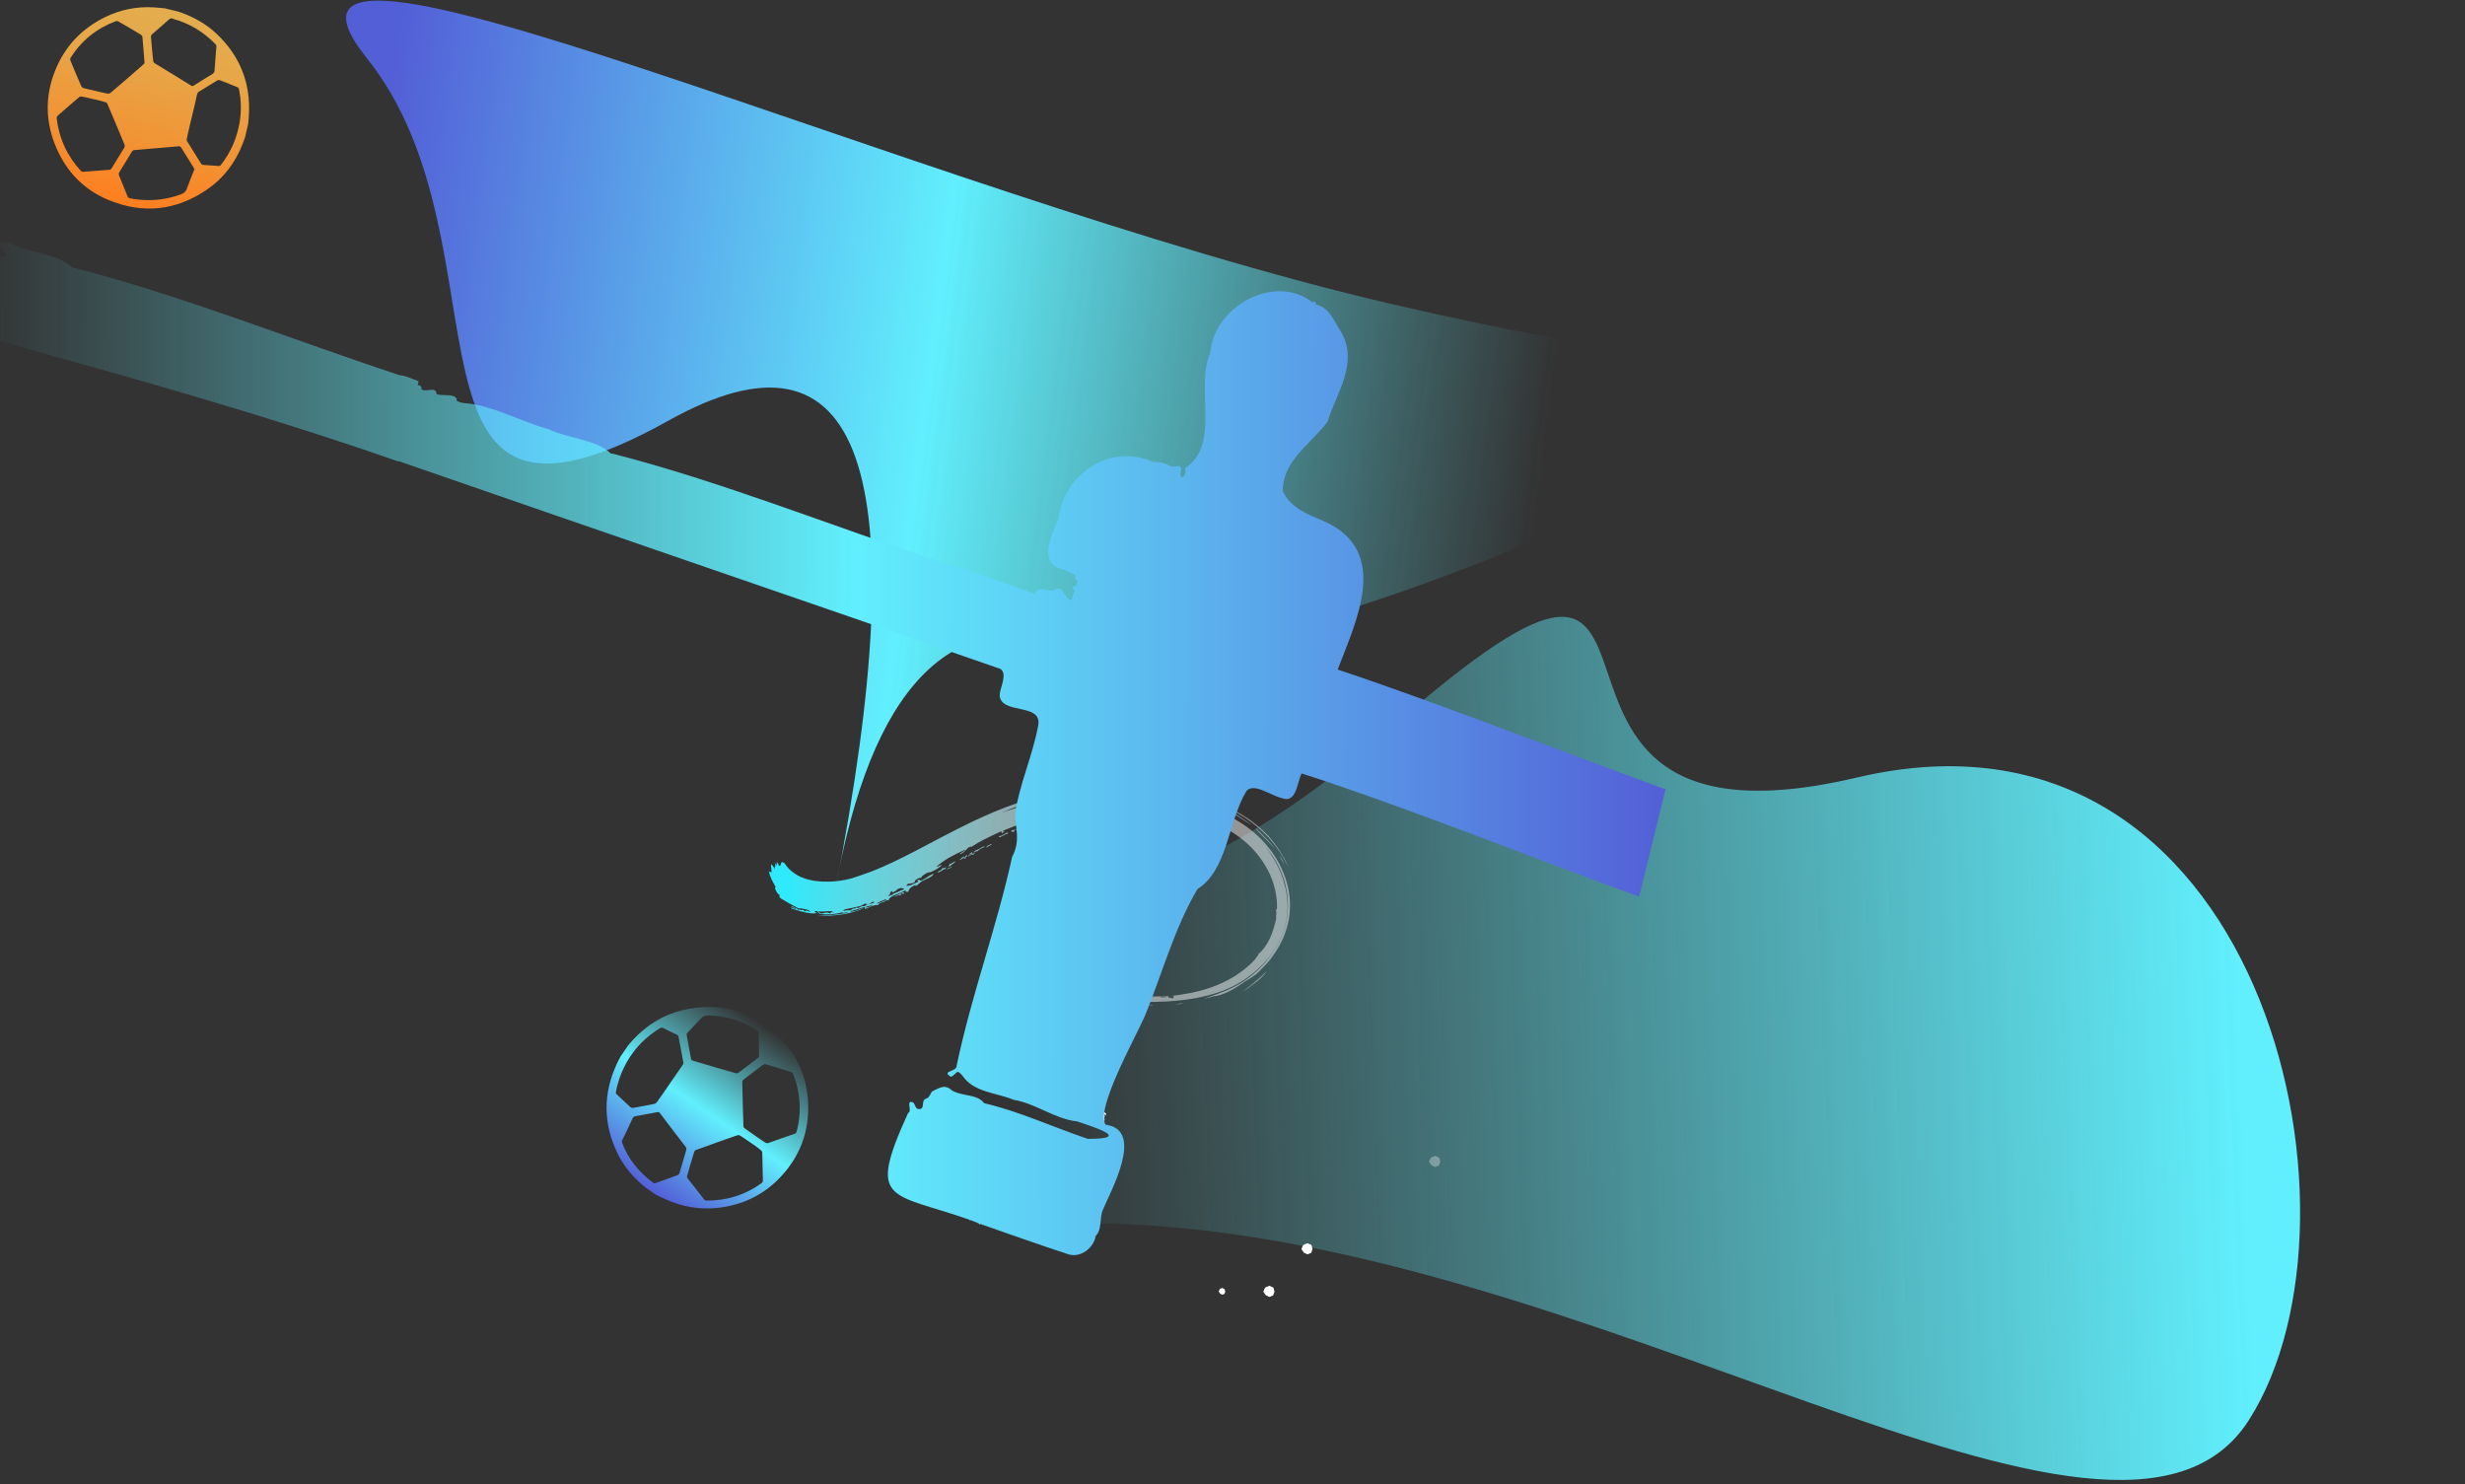 <?xml version="1.0" encoding="utf-8"?>
<!-- Generator: Adobe Illustrator 25.0.0, SVG Export Plug-In . SVG Version: 6.00 Build 0)  -->
<svg version="1.1" id="Слой_1" xmlns="http://www.w3.org/2000/svg" xmlns:xlink="http://www.w3.org/1999/xlink" x="0px" y="0px"
	 viewBox="0 0 1100.5 662.7" style="enable-background:new 0 0 1100.5 662.7;" xml:space="preserve">
<rect x="0" y="0" width="1100.5" height="662.7" fill="#333333" stroke="none"/>
<style type="text/css">
	.st0{fill-rule:evenodd;clip-rule:evenodd;fill:url(#SVGID_1_);}
	.st1{fill-rule:evenodd;clip-rule:evenodd;fill:url(#SVGID_2_);}
	.st2{fill-rule:evenodd;clip-rule:evenodd;fill:url(#SVGID_3_);}
	.st3{fill-rule:evenodd;clip-rule:evenodd;fill:#FFFFFF;}
	.st4{fill-rule:evenodd;clip-rule:evenodd;fill:#FFFFFF;fill-opacity:0.32;}
	.st5{fill-rule:evenodd;clip-rule:evenodd;fill:#FFFFFF;fill-opacity:0.64;}
	.st6{fill-rule:evenodd;clip-rule:evenodd;fill:#61EFFD;}
	.st7{fill-rule:evenodd;clip-rule:evenodd;fill:#2FEAFC;fill-opacity:0.64;}
	.st8{fill-rule:evenodd;clip-rule:evenodd;fill:#FFFFFF;fill-opacity:0.48;}
	.st9{fill:url(#SVGID_4_);}
	.st10{fill:url(#SVGID_5_);}
	.st11{fill:url(#SVGID_6_);}
</style>
<g>
	
		<linearGradient id="SVGID_1_" gradientUnits="userSpaceOnUse" x1="-53.188" y1="670.985" x2="-53.91" y2="670.995" gradientTransform="matrix(731.922 76.928 39.146 -372.449 13347.512 254244.781)">
		<stop  offset="0" style="stop-color:#61EFFD;stop-opacity:0"/>
		<stop  offset="0.519" style="stop-color:#61EFFD"/>
		<stop  offset="1" style="stop-color:#535FD7"/>
	</linearGradient>
	<path class="st0" d="M163.8,26C96.6-58,408.9,86.5,621.2,135.7c141.6,32.8,227.7,37.5,258.3,14.2
		C668.3,258.6,535,304.4,479.7,287.1c-55.3-17.3-90.9,19.7-106.9,110.8c36.9-188.3,12.1-258.4-74.4-210.1
		C168.6,260.2,231,110,163.8,26L163.8,26z"/>
	
		<linearGradient id="SVGID_2_" gradientUnits="userSpaceOnUse" x1="-53.31" y1="670.417" x2="-54.029" y2="670.442" gradientTransform="matrix(-744.775 78.921 43.224 407.902 -68221.414 -268757.5)">
		<stop  offset="0" style="stop-color:#61EFFD;stop-opacity:0"/>
		<stop  offset="1" style="stop-color:#61EFFD"/>
	</linearGradient>
	<path class="st1" d="M1004,634c-59,92.3-293.8-84-511.7-87.8c-145.3-2.5-214.8,22.5-208.6,75.2L336,356.9
		c82.6,72.9,177.4,62.4,284.3-31.4c160.4-140.7,29,64,208.8,21.6C1009,304.7,1063,541.7,1004,634z"/>
	
		<linearGradient id="SVGID_3_" gradientUnits="userSpaceOnUse" x1="349.577" y1="376.816" x2="475.342" y2="341.553" gradientTransform="matrix(0.943 0.333 -0.333 0.943 147.664 -81.861)">
		<stop  offset="0" style="stop-color:#2FEAFC"/>
		<stop  offset="1" style="stop-color:#FFFFFF;stop-opacity:0.48"/>
	</linearGradient>
	<path class="st2" d="M422.7,388.3c0-0.3,0.5-0.5,0.5-0.8c0.7,0.1,0.8,0,1.7-0.6C425,387.6,423.6,387.5,422.7,388.3z M421.8,387.9
		c-1,0.3-2.2,1.9-3.4,1.4c1.6-0.8,2.2-1.1,2.4-1.8c0.5,0,0.8,0.2,1.8-0.4c-0.2,0.4-0.8,0.7-0.7,1.1
		C421.5,388.2,421.6,388,421.8,387.9L421.8,387.9z M432.5,382.4c-1.3-0.4,1.7-1,2.8-1.8c-0.1,0.3-0.7,0.5-0.4,0.8
		C434.1,381.6,432.5,381.7,432.5,382.4L432.5,382.4z M559.3,368.5c-3.9-1.9-7.6-5.1-11.7-6.8c1,0.1,3.1,1.2,5.4,2.6
		C555.2,365.7,557.6,367.5,559.3,368.5L559.3,368.5z M372.4,407.2c-0.6,0-1.1-0.1-0.9-0.4c-2.6-0.2-3.5,0.4-6,0
		c0.1,0.4,0.3,0.8,1.3,1.1c0.9-0.3,2.5-0.9,3.8-0.1c0.1-0.3,0.3-0.5,1-0.6C371.5,407.3,372.3,407.4,372.4,407.2z M365.1,406.8
		c-2-0.5-1.5,0.9-0.1,0.7c0,0.2,0.1,0.4,0.9,0.5C366,407.5,364.8,407.2,365.1,406.8z M386.2,405.2c0.8,0.1,3.4-0.7,3.4-1.3
		c-0.4,0.3-1.2,0.4-1.9,0.6C386.9,404.7,386.3,404.9,386.2,405.2z M391.2,403.5c1.7-0.5,5.2-1.7,4.3-2.1
		C394.1,402.1,391.9,402.7,391.2,403.5z M386.2,403.2c-0.4,0.5-1.1,0.9-2,1.2c-0.5,0.2-1,0.3-1.5,0.4c-0.5,0.1-1.2,0.2-1.7,0.4
		c-1.2,0.2-2.3,0.4-3.1,0.6c-0.8,0.2-1.4,0.5-1.4,0.9c2-0.4,1.7-0.4,3.6-0.3c-0.4-1,1.6-0.4,2.1-1.2c0.6-0.1,0.4,0.2,0.9,0.2
		c1.2-0.5,1-0.9,3.1-0.9c0.1-0.5,0.8-0.6,1.6-0.8c0.8-0.2,1.8-0.4,2.5-0.8l-0.1-0.3c-0.2,0-0.5,0.1-0.4-0.1c-1,0.4-1.2,1-2.5,1.3
		C387.1,403.4,386,403.7,386.2,403.2L386.2,403.2z M403.7,397c-0.2-0.5-1-0.4-1.4-0.6c-0.6,0.2-1.2,0.4-1.8,0.6
		c0.1,0.5-1.1,0.9-1.9,1.4c-0.2-0.4-0.9-0.5-0.3-1c-0.6,0.8-1.6,1.8-0.6,1.9c-0.8-0.1-0.8,0.5-1.4,0.8c0.5,0,4.4-1.4,1.7-0.9
		C400.6,398.6,401.5,397.6,403.7,397z M518.1,444.9c-0.4,0.6,2.9,0.3,3.1,0C519.7,444.9,520,444.9,518.1,444.9L518.1,444.9z
		 M462,359l-2.6,0.6c0.3,0.1,1.8-0.2,3.3-0.6c1.5-0.4,3-0.8,3.1-1.1C463.8,358.4,462.8,358.7,462,359z M493,352
		c2.5,0.6,8.8,0.3,11.5,0.1c-1.9-0.1-3.8-0.2-5.7-0.1l-2.8,0C495,352.1,494,352.1,493,352L493,352z M518.3,353.3
		c-0.9-0.2-4.1-0.9-5.5-0.4c0.5,0,1.4,0.1,2.3,0.2l2.9,0.4C519.6,353.6,520.5,353.7,518.3,353.3L518.3,353.3z M468.3,439.5
		c-1.6-0.9-4.5-2.1-7.3-3.8c-1.4-0.8-2.8-1.8-4.1-2.7c-1.1-0.9-2.2-1.8-3.2-2.9c1.3,1,2.3,1.9,3.4,2.6c1.1,0.7,2.1,1.5,3.2,2.1
		c1.1,0.6,2.2,1.3,3.4,1.9c1.2,0.6,2.5,1.2,4.1,1.9c0.1-0.4-1.6-0.7-2.2-1.2c4.6,2.1,8.9,3.4,13,4.5c4.1,1,7.9,1.7,11.6,2.2
		c7.4,1,14.3,1.4,22.2,1.5c1.2-0.1,0.7-0.6,1.1-0.7c2.7,0,5.4-0.1,8-0.3c-0.4,0.9,1.2,0.8,2,1.1c1.1,0-0.4-0.8,0.7-0.8
		c-0.1-0.4-1-0.3-2-0.2c5.2-0.6,11.8-1.5,18.8-4c3.4-1.2,7-2.9,10.4-5c3.3-2.1,6.5-4.7,9.2-7.7c-0.1-0.4,1.7-1.8,1-1.9
		c2.4-2,4.1-4.5,5.4-7.3c1.3-2.8,2.1-5.9,2.9-9.2c-0.7,0.8,0.3-1.6-0.2-3.1c0-1.1,0.2-0.5,0.4-0.4c0.3-6.2-1.3-12.4-4.1-17.7
		c-2.8-5.3-6.6-9.8-10.9-13.3c-4.3-3.5-8.9-6-13.3-7.7c-4.4-1.8-8.6-2.9-12.3-3.7c-2.9-1.1-6.2-1.8-10.3-2.1c-6.6-1.2-14-2.1-20.1-1
		c-0.1-0.3,0.3-0.3,0.8-0.3c-3-0.3-8.2-0.3-11.9,0.3c-0.8,0.1,0.5,0.4,0,0.9c-0.8,0.1-2.4-0.1-2.6,0.3c-1.7-0.5,2.1-0.2,1.4-0.8
		c-2.5-0.2-5.1,0.4-7.3,1.2c-5.6,0.3-11.7,1.6-17.2,3.3c-5.5,1.7-10.5,3.8-14.4,5.3c-0.5,0.7,1.6-0.2,0.5,0.4
		c-0.6,0.1-0.6,0.4-0.6,0.6c-1.3,0.4,0-0.5-1-0.6c-6.3,3-9.3,4.3-13.3,7c0.5-0.9-0.6,0.2-1.1,0.1c-1.1,1-1.6,2.1-3.8,3.1
		c-0.3-0.5,2-1.3,2.6-2.2c-4.6,2.1-8.7,3.9-13,7.6c0.6,0.5,1.9-1.1,2.2-0.4c-2.1,1.7-3.8,2.7-6.2,3.3c0-0.2,0.6-0.4,0.5-0.6
		c0,0.3-3.7,1.9-3.3,2.7c-1.8,0.2-3.1,1.1-3.1,2.2c-1,0.2-2.4,0.8-3,0.5c-0.3,0.3,0.2,0.4-0.9,0.9c1.7,0.2,2.6-0.4,5.4-1.7
		c0.5-0.6-0.3-0.2-0.3-0.8c1.6-0.5,0.5,0.5,2.1,0.1c2.6-1.3,2.5-1.8,5.2-3c-0.2,1.5-3.5,2.4-5.4,3.5c-0.4,0.5-2.2,1.8-2.1,1.8
		c-0.4,0.5-0.8,0.1-0.5-0.3c-3.2,1.5-3,2.3-3.3,3.1c-1.1,0.2-1.4-0.1-1.1-0.7c-0.7,0.4-1.5,0.7-2.3,1.1c-0.8,0.4-1.7,0.7-2.5,1
		c-1.6,0.7-2.8,1.5-2.9,2.5c-0.4,0-0.5-0.3-1.2,0c-0.4,1-3.1,0.7-3.5,2.1c-1.7-0.4-4.1,1.2-5.8,1.7l-0.2-0.9c-1.1,0.3-2.1,0.6-3.2,1
		c-1.1,0.3-2.2,0.7-3.4,0.9c0.7,0.4,1.8,0.1,3-0.3c1.1-0.4,2.2-0.9,3.3-1.1c-2.7,1.3-6.2,2.3-9.6,2.8c-3.5,0.5-7.1,0.8-11.3,0.5
		l3.7-0.1c1.2-0.1,2.3-0.1,3.5-0.2c1.1-0.1,2.3-0.2,3.4-0.4c0.6-0.1,1.2-0.2,1.8-0.3l1.8-0.4c-1.1-0.3-2.3,0.6-3.2,0
		c-1.3,0.5-3.6,0.8-5.8,0.9c-1.1,0-2.2,0-3.2-0.1c-1-0.1-1.7-0.2-2.2-0.5c-1.8,0.6-6.3-0.3-11.1-2c-1.7-1.2,1.7,0.4,1.9,0.2
		c0.1-0.6-2.7-0.8-1.9-1.3c2.4,1.2,2.3,0.9,2.9,1.8c0.3-0.7,1.4,0.4,1.8-0.2c1.1,0.3,0.9,0.6,0.8,0.9c0.5-0.4,0.9-0.8,2.7,0.1
		c0.1-0.5-1-0.9-2.2-1.2c-1.2-0.3-2.5-0.5-2.8-0.3c-0.6-0.3-1.3-0.6-1.9-1c-0.7-0.4-1.4-0.7-2.1-1.1c-1.4-0.8-2.8-1.6-4.1-2.4
		c-1-0.9-0.7-1.2-0.4-1.5c-0.1,0-0.5-0.2-0.8-0.5c-0.4-0.4-0.7-0.9-0.9-1.4c-0.5-1-0.8-1.8-0.1-1.5c-0.5-0.9-0.9-1.6-1.2-2.2
		c-0.3-0.6-0.6-1.1-0.8-1.6c-0.4-1-0.9-2-1.2-3.6c1.1,1.5,0-0.5,1.2,0.8c0.2-0.6-0.2-2.4-0.2-3.5c0.6-0.6,1.2,1.5,1.8,1.7
		c-0.6-2.2,0.9,0.5-0.2-2.6c0.6,0.7,1.3,2,0.9-0.2c0.5-0.5,0.9,1.7,1.4,1.6c0.6-0.3,0.4-1.5,1-1.7c0.4-0.3,0.6,0.6,1,0.2l0.8,1.2
		c0.3,0.4,0.6,0.7,0.9,1.1c0.3,0.3,0.6,0.7,1,1l1.1,0.9c1.5,1.2,3.1,2.1,4.9,2.7c0.9,0.4,1.8,0.6,2.7,0.8c0.5,0.1,1,0.2,1.4,0.3
		c0.5,0.1,1,0.2,1.4,0.2c1.9,0.3,3.9,0.3,5.9,0.3c3.1-0.1,6.3-0.5,9.3-1.3l1.1-0.3l1.2-0.4l2.4-0.8c1.6-0.5,3.2-1.2,4.8-1.7
		c6.4-2.5,12.7-5.6,19.1-8.9c7.7-4,16.7-8.9,25.4-13.1c7.4-3.5,14.3-6.5,21.2-8.7c6.7-2.2,13.5-3.9,20.4-5.1
		c6.9-1.2,14.1-2,22.2-2.1c8-0.1,16.9,0.4,26.9,2.1c8,1.4,17.3,3.6,26.5,8.3c2.3,1.2,4.5,2.5,6.7,4c1.1,0.7,2.1,1.5,3.2,2.4
		c1.1,0.9,2.1,1.7,3.1,2.7c2,1.8,3.8,3.8,5.4,6c1.6,2.1,3,4.3,4.3,6.6c1.1,2.1,1.5,3.2,1.6,3.4c0.1,0.3-0.2-0.2-0.6-1.1
		c-0.4-0.8-1.1-1.9-1.6-2.9l-1.4-2.3c-2.9-4.3-6.1-7.9-9.8-11c-3.6-3.1-7.4-5.5-11.2-7.5c-7.7-4-15.7-6.3-24.2-7.7
		c1.9,0.6,5.7,1.5,8.3,2.1c-3.7-0.8-7.3-1.4-11-2c-1.9-0.3-3.8-0.6-5.7-0.8c-1.9-0.3-3.9-0.4-5.8-0.6c-7.8-0.7-15.7-0.8-22.8-0.3
		c0.5-0.5,1.4-0.2,3.1-0.5c-5.5-0.3-9.7,0.8-16.1,1.4c0.9,0.3,2,0.1,3.2-0.1c1.3-0.2,2.8-0.6,4.6-0.5c0.6,0,1.5-0.2,1.6,0.1
		l-1.6,0.1c-6.5,1-13.2,2.2-19.5,3.8c-6.3,1.6-12.4,3.7-17.8,6.1c4-1.5,8.5-2.8,13.1-4.2c4.7-1.3,9.5-2.5,14.5-3.8
		c-0.2,0.2-0.4,0.4,0.1,0.3c8.8-1.6,17.3-2.1,25.3-2.2c-10.7,0.5-21.9,1.5-33.1,4.5c5.6-0.7,11.5-2.4,18.8-2.8
		c0.8,0,0.7-0.3,0.7-0.6c5.1,0.2,10.2-0.2,15.2,0c4.6,0.1,9.2,0.5,13.8,1c4.5,0.6,8.9,1.3,13.4,2.2c8.9,2,18,4.9,26.5,10.6
		c2.1,1.4,4.2,3,6.1,4.8c2,1.8,3.8,3.8,5.5,5.9c3.4,4.3,6.1,9.3,7.8,15c0.9,2.9,1.3,6,1.5,9c0.1,3.1-0.1,6.4-0.9,9.5
		c-0.7,3.1-1.8,6.2-3.3,9c-1.5,2.8-3.2,5.5-5.3,8c-1.4,1.6-2.8,3-4.8,5c-0.4,0.4-0.8,0.7-1.3,1.1c-0.5,0.3-0.9,0.6-1.4,1
		c-1,0.7-2,1.2-2.9,1.8c-2.4,1.6-4.8,3.3-7.3,4.5c-2.5,1.2-4.9,2.1-7.1,2.2c-1.4,0.6-5,1.3-3.3,0.8c3.2-1.1,6.3-2.2,9.2-3.4
		c3-1.3,5.6-2.7,7.9-4.2c4.8-3.3,9-7.3,12.4-12.1c1.7-2.4,3.2-5,4.3-7.8c1.2-2.8,2-5.7,2.5-8.7c0.9-6,0.2-12.1-1.6-17.4
		c-0.9-2.6-2-5.1-3.4-7.5c-1.3-2.3-2.9-4.4-4.5-6.4c2.6,3.6,5,7.4,6.7,11.7c0.9,2.1,1.5,4.4,2.1,6.7c0.5,2.3,0.8,4.7,0.9,7.1
		c0.2,4.8-0.8,9.6-2.5,13.9c-1.6,4-3.8,7.8-6.7,11c-2.5,2.9-5.5,5.7-8.8,8c-3.2,2.3-6.8,4.2-9.8,5.4c-6.9,2.7-14,4.1-21,4.8
		c-6.9,0.7-13.7,0.7-20.3,0.5c-6.7-0.2-13.5-0.8-20.3-2.1c-6.8-1.3-13.7-3.5-20.1-7.1C466.3,438.8,467.5,439.3,468.3,439.5
		L468.3,439.5z M403,398.4c0.6-0.3,1,0.7-0.1,0.8c0-0.2,0.3-0.3,0.2-0.5c-1.7,0.3-0.2,0.9-1.6,1.1c0.7-1-0.9,0.3-2.3,0.6
		C400.5,399.5,401.9,399,403,398.4L403,398.4z M424,385.7c0.7,0,1.3-0.8,2.7-1.2c-0.8,1.1-2.2,1.5-2.6,2.3
		C423.1,387.1,423.9,386,424,385.7z M430.1,383.2c0.3-0.2,0.3-0.1,0.4,0c0.4-0.5,0.2-1.4,1.4-1.4c0.2,0.4-1.3,0.8-0.6,1.2
		C430.6,383.4,430.2,383.5,430.1,383.2L430.1,383.2z M428.8,383.9c-0.8,0.1,1.1-1.6,1.7-1.5C430.7,382.9,429.2,383.4,428.8,383.9z
		 M434,380.4l0.2,0.5c-0.6,0.2-1.6,0.9-1.5,0.3C433.4,380.9,433.4,380.7,434,380.4L434,380.4z M442,376.8c0.4-0.1,0.4,0.2,0.8,0.1
		c-0.3,0.5-2,0.9-2.1,1.4c-1,0,0.6-1.2,1.5-1.2L442,376.8L442,376.8z M439.7,378.1c-0.6,0.1-3.2,1.3-3.1,1.9c-0.7-0.1-0.8,0-1.7,0.6
		c-0.4-0.3,0.5-0.6,0.4-0.9C437.2,379.4,438.9,377.3,439.7,378.1L439.7,378.1z M463.2,368.9c1.3-0.5,0.6,0.7,1,1
		C463.1,370.1,462.8,369.2,463.2,368.9z M476.5,365.2c-0.5,0.3-1.3,0.6-2.5,0.7C474.2,365.5,476,365.1,476.5,365.2z M450.1,371.7
		c-0.1,0.2-0.3,0.4-0.2,0.6c-0.9-0.5-4.2,2.7-3.9,0.9c0.7,0.2,1.4-0.3,2.1-0.7C448.8,372,449.4,371.6,450.1,371.7L450.1,371.7z
		 M480.8,364.5c-0.8,0.5-2.7,0.7-4.2,1.4c0.5-0.3,1.2-0.6,1.3-1.1C479.3,364.9,480,364.3,480.8,364.5z M453.7,370.1
		c0.3,0,0.6,0,1.1-0.2c0.4,0.4-0.6,0.6-0.5,0.9C453.7,370.8,453.3,370.5,453.7,370.1L453.7,370.1z M451.4,371
		c-0.2-0.3,1.2-0.5,1.7-0.7c0,0.4-0.6,0.7-0.4,1.1C451.5,371.6,451.8,371,451.4,371z M504.5,363.2c-0.5,0.6-3.2,0-4.4,0.3
		C501,362.7,502.4,363.4,504.5,363.2z M506.1,361c-0.3,0.1-0.4,0.4-0.4,0.7c-0.7-0.1-1.5-0.1-2.2-0.1
		C503.8,360.7,505,361.4,506.1,361L506.1,361z M495.4,444.2c3.5-0.3,9.6,0.9,17,0.7C508.9,445.3,500.7,444.7,495.4,444.2z
		 M511.2,448.9c2.1-0.2,3.4-0.2,3.6-0.1C514.8,448.9,513.7,449,511.2,448.9z M524.6,448.4c1.9-0.4,3.3-0.6,3.5-0.5
		C528.3,447.9,527.3,448.3,524.6,448.4z M516.8,354.9c0.4-0.7,3.6,0.4,5.1,0.5c0.9,0.3-0.2,0.1-1.6-0.1
		C518.9,355,517.2,354.7,516.8,354.9L516.8,354.9z M540.4,358.7c-0.5,0.1-1.6-0.3-2.6-0.8c-1.1-0.4-2.2-0.8-2.6-0.7
		c-0.4-0.4,0.8-0.2,2.2,0.3C538.7,357.9,540.2,358.5,540.4,358.7z M542.9,359.3c0.4,0.1,0.3,0.2,0.3,0.3
		C549.2,361.8,542.9,360.5,542.9,359.3z M573.5,386c-1.3-2-2.1-3.4-2.1-3.7C571.3,382.1,572.1,383,573.5,386z M569.1,379
		c-0.5-0.7-1.2-1.5-2-2.3c-0.8-0.8-1.6-1.8-2.5-2.6c-1.7-1.7-3.4-3.3-4.3-4.6c1.7,1.4,3.4,3.2,5,4.9
		C567,376.1,568.3,377.8,569.1,379z M555.9,441.8c-1.6,1.1-1.2,0.9-0.1,0.2c1.1-0.6,2.7-1.8,3.7-2.6c2.7-1.9,5.5-4.7,5.9-5.7
		c-0.6,0.6-1.3,1.3-2.1,2c-0.8,0.7-1.6,1.5-2.5,2.2C559.2,439.3,557.6,440.6,555.9,441.8L555.9,441.8z"/>
	<g>
		<path class="st3" d="M566.7,574l1.8,0.8l0.5,1.8l-0.6,1.7l-1.7,0.7l-1.6-0.8l-1.1-1.6l0.8-1.8L566.7,574z"/>
		<path class="st4" d="M640.7,516l1.8,0.8l0.5,1.8l-0.6,1.7l-1.7,0.7l-1.6-0.8l-1.1-1.6l0.8-1.8L640.7,516z"/>
		<path class="st3" d="M583.7,555l1.8,0.8l0.5,1.8l-0.6,1.7l-1.7,0.7l-1.6-0.8l-1.1-1.6l0.8-1.8L583.7,555z"/>
		<path class="st5" d="M606.3,311l2.9,1.3l0.8,2.8l-0.9,2.7l-2.8,1.2l-2.6-1.3l-1.7-2.5l1.3-2.9L606.3,311z"/>
		<path class="st3" d="M589.7,289l1.8,0.8l0.5,1.8l-0.6,1.7l-1.7,0.7l-1.6-0.8l-1.1-1.6l0.8-1.8L589.7,289z M561.7,307l1.8,0.8
			l0.5,1.8l-0.6,1.7l-1.7,0.7l-1.6-0.8l-1.1-1.6l0.8-1.8L561.7,307z M545.6,575l1.1,0.5l0.3,1.1l-0.3,1l-1,0.4l-1-0.5l-0.6-1
			l0.5-1.1L545.6,575z"/>
		<path class="st6" d="M525.2,404c0.2-0.4,0.5-0.7,0.6-1.1c0.1-0.4,0.3-0.8,0.4-1.2c0.1-0.4-0.3-1-0.2-1.4c0.1-0.4-0.3-1-0.3-1.5
			c0-0.4,0.2-0.8,0.2-1.3c0-0.4,0.1-0.9,0.1-1.3c0-0.4,0.6-0.7,0.6-1.1c0-0.4-0.7-1.2-0.6-1.6c0-0.4,0.4-0.7,0.5-1.2
			c0.1-0.5,0.2-1,0.3-1.4c0.2-0.5,0.7-0.7,0.9-1.2c0.2-0.4,0.3-0.9,0.5-1.4c0.2-0.4,0.1-1,0.3-1.5c0.1-0.5,0.6-0.8,0.8-1.2
			c0.2-0.4,0-1,0.3-1.4c0.2-0.4,0.3-0.9,0.5-1.3c0.3-0.4,1.1-0.5,1.4-0.9c0.3-0.3-0.1-1,0.3-1.3c0.3-0.3,1.3-0.3,1.7-0.5
			c0.4-0.3,0.1-0.9,0.4-1.2c0.4-0.3,1-0.4,1.4-0.7c0.4-0.3,1-0.4,1.4-0.7c0.1-0.1,0.7,0.2,0.6,0.3c-0.3,0.4-0.3,0.9-0.5,1.3
			c-0.2,0.4-1,0.5-1.2,1c-0.2,0.4,0.2,1.1,0.1,1.6c-0.1,0.5-0.4,0.8-0.5,1.3c-0.1,0.5,0,1-0.1,1.5c-0.1,0.5,0,1-0.1,1.5
			c-0.1,0.5-0.4,0.8-0.5,1.3c-0.1,0.5-0.4,0.8-0.6,1.2c-0.1,0.4,0.1,1.1-0.1,1.5c-0.2,0.4-0.3,0.9-0.6,1.3c-0.3,0.4-0.5,0.8-0.8,1.2
			c-0.4,0.3-1,0.6-1.5,0.9c-0.5,0.3-0.8,0.7-1.1,1.1c-0.3,0.4-1,0.6-1.2,1c-0.2,0.4-0.3,0.9-0.4,1.4c-0.1,0.5-0.1,1-0.2,1.5
			c-0.1,0.4-0.2,0.8-0.3,1.2c-0.1,0.4-0.2,0.8-0.3,1.2c-0.1,0.4-0.2,0.8-0.4,1.2s-0.6,0.7-0.8,1c-0.2,0.4-0.4,0.7-0.7,1.1
			C525.5,404.2,525.2,404,525.2,404"/>
		<path class="st7" d="M556.1,335.5c0.3,0,0.7,0.1,1.1,0c0.3-0.1,0.7-0.1,1-0.3c0.3-0.2,0.5-0.8,0.8-1c0.3-0.2,0.5-0.8,0.8-1.1
			c0.3-0.2,0.6-0.3,0.9-0.6c0.3-0.2,0.6-0.4,0.8-0.7c0.3-0.3,0.7,0.1,1-0.2c0.3-0.3,0.3-1.2,0.5-1.5c0.3-0.2,0.7-0.1,0.9-0.4
			c0.3-0.3,0.6-0.5,1-0.6c0.3-0.2,0.8,0,1.2-0.1c0.3-0.1,0.6-0.4,1-0.6c0.3-0.2,0.6-0.6,0.9-0.8c0.3-0.2,0.8-0.1,1.1-0.3
			c0.3-0.2,0.5-0.7,0.8-0.8c0.3-0.1,0.6-0.5,0.9-0.6c0.4-0.1,1,0.4,1.4,0.3c0.3-0.1,0.4-0.7,0.7-0.8c0.4,0,1.1,0.6,1.5,0.6
			s0.4-0.7,0.8-0.7c0.4,0,1,0.3,1.3,0.3c0.4,0,1,0.3,1.3,0.2c0.1,0,0.5,0.6,0.4,0.6c-0.4,0.1-0.6,0.6-0.9,0.8
			c-0.3,0.2-1-0.2-1.3,0.1s-0.3,1-0.6,1.3c-0.3,0.3-0.7,0.4-1,0.7c-0.3,0.3-0.5,0.8-0.8,1.1c-0.3,0.3-0.5,0.7-0.8,1
			c-0.3,0.3-0.7,0.3-1,0.6c-0.3,0.3-0.7,0.3-1.1,0.5c-0.3,0.2-0.5,0.8-0.9,1c-0.4,0.2-0.7,0.4-1.1,0.5c-0.4,0.1-0.8,0.2-1.2,0.2
			c-0.4,0-1-0.3-1.5-0.5c-0.5-0.2-0.9-0.1-1.3-0.1c-0.4,0-1-0.4-1.3-0.3c-0.4,0.1-0.7,0.3-1.1,0.5c-0.3,0.2-0.6,0.5-1,0.7
			c-0.3,0.2-0.6,0.3-1,0.5c-0.3,0.2-0.6,0.3-1,0.4c-0.3,0.1-0.7,0.3-1,0.3c-0.4,0.1-0.7-0.1-1.1-0.1c-0.4,0-0.7,0.1-1.1,0
			C556.1,335.8,556.1,335.5,556.1,335.5"/>
		<path class="st8" d="M480.2,422.6c0.5,0.2,0.9,0.6,1.5,0.8c0.5,0.2,1,0.4,1.6,0.5c0.5,0.1,1.2-0.2,1.8-0.1
			c0.6,0.1,1.3-0.3,1.8-0.2c0.6,0.1,1.1,0.2,1.6,0.3c0.6,0,1.1,0.2,1.7,0.2c0.6,0,0.9,0.6,1.5,0.7c0.6,0,1.4-0.6,1.9-0.6
			c0.6,0.1,1,0.5,1.5,0.5c0.6,0.1,1.2,0.2,1.8,0.4c0.6,0.2,1.1,0.7,1.6,0.9c0.6,0.2,1.2,0.3,1.8,0.5s1.3,0.1,1.9,0.3
			c0.6,0.1,1.1,0.6,1.7,0.8c0.6,0.2,1.3,0,1.8,0.2c0.6,0.2,1.2,0.3,1.8,0.5c0.5,0.3,0.9,1.2,1.4,1.5c0.5,0.3,1.2-0.1,1.7,0.3
			c0.5,0.3,0.7,1.4,1.1,1.8c0.5,0.4,1.2,0,1.6,0.4c0.5,0.4,0.8,1.1,1.2,1.4c0.5,0.4,0.8,1.1,1.3,1.4c0.1,0.1-0.1,0.8-0.2,0.7
			c-0.5-0.3-1.2-0.2-1.8-0.5c-0.6-0.2-0.9-1-1.5-1.2c-0.6-0.2-1.4,0.3-2,0.1c-0.6-0.1-1.2-0.4-1.8-0.5c-0.6-0.1-1.3,0-1.9,0
			c-0.6-0.1-1.3,0-1.9-0.1c-0.6-0.1-1.1-0.4-1.8-0.6s-1.1-0.5-1.7-0.6c-0.6-0.1-1.3,0.1-1.9-0.1c-0.6-0.2-1.2-0.3-1.8-0.6
			c-0.6-0.3-1.1-0.5-1.7-0.9s-0.9-1.1-1.4-1.6c-0.5-0.5-1-0.8-1.5-1.2c-0.5-0.3-0.9-1.1-1.5-1.3c-0.6-0.2-1.2-0.3-1.8-0.5
			c-0.6-0.1-1.3-0.1-1.9-0.2c-0.5-0.1-1.1-0.3-1.6-0.4s-1.1-0.2-1.6-0.4c-0.5-0.2-1.1-0.3-1.6-0.5c-0.5-0.2-0.9-0.6-1.4-0.9
			c-0.5-0.3-1-0.5-1.5-0.8C480.1,422.9,480.2,422.5,480.2,422.6"/>
		<path class="st3" d="M482.1,532.3c-0.3-0.5-0.4-1-0.7-1.5c-0.3-0.4-0.6-0.9-0.9-1.3c-0.4-0.4-1.1-0.5-1.5-0.9
			c-0.4-0.4-1.2-0.5-1.6-0.8c-0.4-0.4-0.7-0.8-1.1-1.1c-0.4-0.3-0.8-0.7-1.2-1.1c-0.4-0.3-0.4-1-0.8-1.4c-0.4-0.3-1.5-0.2-1.9-0.5
			c-0.4-0.3-0.5-0.9-1-1.2c-0.5-0.4-0.9-0.8-1.3-1.2c-0.4-0.4-0.5-1.1-0.9-1.6c-0.4-0.5-0.9-0.8-1.3-1.3c-0.4-0.5-1-0.7-1.4-1.1
			c-0.4-0.4-0.6-1-1-1.5c-0.4-0.4-1.1-0.6-1.4-1.1c-0.4-0.5-0.9-0.8-1.2-1.2c-0.3-0.5-0.2-1.4-0.5-1.9c-0.3-0.5-1.1-0.5-1.3-0.9
			c-0.2-0.5,0.1-1.5-0.2-2c-0.2-0.5-1-0.5-1.2-1c-0.2-0.5-0.2-1.3-0.5-1.8c-0.2-0.5-0.2-1.3-0.5-1.7c-0.1-0.1,0.4-0.6,0.5-0.5
			c0.4,0.5,1,0.7,1.4,1.1c0.4,0.4,0.4,1.3,0.8,1.7c0.5,0.4,1.3,0.3,1.8,0.7c0.5,0.4,0.8,0.8,1.3,1.2c0.5,0.4,1.2,0.6,1.7,0.9
			c0.5,0.4,1.1,0.6,1.6,1c0.5,0.4,0.8,0.9,1.3,1.3c0.5,0.4,0.8,0.9,1.2,1.4c0.4,0.4,1.2,0.6,1.6,1.1c0.4,0.5,0.8,0.9,1.2,1.4
			c0.3,0.5,0.7,1,0.9,1.6c0.2,0.6,0.2,1.4,0.3,2.1c0.1,0.7,0.4,1.2,0.7,1.8c0.2,0.6,0.2,1.4,0.5,1.9c0.4,0.5,0.8,0.9,1.2,1.4
			c0.4,0.4,1,0.8,1.4,1.2c0.4,0.4,0.7,0.8,1.1,1.2c0.4,0.4,0.7,0.8,1.1,1.3c0.3,0.4,0.7,0.9,1,1.3c0.3,0.5,0.4,1.1,0.6,1.6
			c0.2,0.5,0.5,1,0.6,1.5C482.5,532.2,482.2,532.4,482.1,532.3 M487.8,501.6c0.1,0,0.3,0,0.4,0c0.1-0.1,0.2-0.1,0.2-0.2
			c0-0.1-0.2-0.6-0.2-0.8c0-0.2-0.3-0.7-0.3-0.8c0-0.2,0.1-0.2,0.1-0.4s0-0.3,0-0.5c0-0.2,0.4,0.1,0.3-0.1c0-0.2-0.5-1-0.5-1.1
			c0-0.2,0.2-0.1,0.2-0.2c0-0.2,0.1-0.3,0.1-0.4c0.1-0.1,0.4,0.1,0.5,0c0.1-0.1,0.1-0.3,0.2-0.4c0.1-0.1,0-0.4,0.1-0.5
			c0.1-0.1,0.3,0,0.4-0.1c0.1-0.1-0.1-0.5,0-0.5c0.1-0.1,0.1-0.3,0.2-0.3c0.1,0,0.7,0.5,0.9,0.5c0.2,0-0.1-0.5,0.1-0.5
			c0.2,0.1,0.9,0.7,1.1,0.8c0.2,0.1-0.1-0.4,0.2-0.3c0.2,0.1,0.6,0.4,0.8,0.5c0.2,0.1,0.6,0.4,0.8,0.5c0.1,0,0.5,0.5,0.5,0.6
			c-0.2,0-0.1,0.3-0.2,0.4c-0.1,0.1-0.6-0.3-0.7-0.2c-0.1,0.1,0.3,0.7,0.2,0.9c0,0.2-0.2,0.2-0.2,0.4c0,0.2,0.1,0.5,0.1,0.7
			c0,0.2,0.1,0.5,0,0.6c0,0.2-0.2,0.1-0.2,0.3c0,0.2-0.2,0.1-0.3,0.3c-0.1,0.1,0.1,0.6,0,0.7c-0.1,0.1-0.1,0.2-0.3,0.3
			c-0.1,0-0.3,0.1-0.5,0c-0.2-0.1-0.6-0.4-0.9-0.5c-0.3-0.2-0.5-0.2-0.7-0.2c-0.2,0-0.6-0.4-0.8-0.3c-0.1,0.1-0.1,0.2-0.2,0.4
			c-0.1,0.1,0,0.4,0,0.6c0,0.1-0.1,0.2-0.2,0.3s-0.1,0.3-0.2,0.3c-0.1,0.1-0.1,0.2-0.2,0.3c-0.1,0-0.3-0.1-0.5-0.1
			c-0.2,0-0.2,0.1-0.5,0C487.9,501.8,487.8,501.7,487.8,501.6"/>
	</g>
</g>
<linearGradient id="SVGID_4_" gradientUnits="userSpaceOnUse" x1="-12.998" y1="331.471" x2="740.432" y2="331.471" gradientTransform="matrix(1 1.422018e-03 -1.422018e-03 1 3.636 2.46)">
	<stop  offset="0" style="stop-color:#61EFFD;stop-opacity:0"/>
	<stop  offset="0.519" style="stop-color:#61EFFD"/>
	<stop  offset="1" style="stop-color:#535FD7"/>
</linearGradient>
<path class="st9" d="M742.8,352.1c-41.7-15.2-103.7-39.3-145.6-53.2c8.4-21.9,23.5-52.6-5.6-66c-7.6-3.2-15.5-6.1-18.9-13.7
	c-0.2-13.6,12.9-21.2,20-31c3.9-12.7,13.8-25.7,6.3-39.6c-3.1-4.3-5.1-11.3-11.6-12.7c0.2-0.8-0.8-2.1-1.2-0.8
	c-17.2-13.5-44.4,1.9-45.9,22.5c-6.9,15.3,4.9,40.9-11.2,51.4c0.9,3.8-3,6.3-1.8,1.1c0.4-3.5-2.7-1.2-4.4-1.9
	c-2.4-1.3-5.3-2.2-7.9-1.9c0,0,0,0,0,0c-19.5-8.7-39.9,5.2-42.6,25.6c-3.5,8.2-9.2,20.3,3,22.5c1.4,1.2,3.3,1.3,4.7,2.5
	c0,0,0.1,0,0.1,0c-0.3,1.3-0.6,1.5,0.8,2.2c-0.1,0.9-0.3,1.8-0.7,2.5c-1.3-0.4-1.9,1.4-0.6,1.9c-0.4,1.5-0.9,2.9-1.3,4.4
	c-3.4-0.3-3.2-6.3-6.9-4.9c-3.5,2.3-7.1-2.5-9.6,2.1c-13.7-5-28.7-10.2-43.2-14.7c-47.6-15.7-97.6-35.7-144.9-47.8l-1.2-0.2
	c-6.2-6.2-19.2-6.7-27.7-10.8c-12.2-3.3-25.2-10.7-37.2-11.6c-1.3-0.1-2.5-0.4-3.7-1c0-3.9-7-1.9-9.1-3.1c-0.2-3.8-5-0.4-6.8-2.2
	c0.4-1.2-0.6-1.7-1.6-1.8l0.4-1.7c-2.8-1-5.6-2.5-8.5-2.7c-47.6-15.7-97.6-35.7-144.9-47.8c-0.4-0.1-0.8-0.1-1.2-0.2
	c-6.2-6.2-19.2-6.7-27.7-10.8c-12.2-3.3,4.1,8.6-5,5.2l-8.7,35.7C2.4,153.7,95,177,177.8,206l0-0.2c89.7,31.1,179.1,61.7,268.8,92.8
	c3.3,2.2,0,8.1-0.3,11.4c-0.1,9.4,19.2,3.4,17.2,13.9c-2.5,13.6-8.5,26.4-10.4,40c0.6,6.3,2.3,12.2-1.2,18.5
	c-7,31.9-18,61.1-24.8,93.3c0.2,2.9-7.1,2.2-2.6,5c2.9-1.1,2.3-4.1,5.4-0.2c5,7.2,15,7.3,22.7,10.5c9.8,1.6,18.7,8.7,28.2,9.6
	c0,0,0,0,0,0c7.7,2.6,24.9,7.9,4.8,7.8c-15.7-5.3-30.4-12.2-46.2-15.9c-3.3-4.3-9.8-2.9-14.4-5.7c-2.8-2.6-4.8-1.6-8,0
	c-1.8,0.5-1.6,3.1-3.4,3.6c-2.8,0.7-0.2,5-3.5,4.7c-1.6-0.1-1.4-2.3-2.6-3c-3.3-1.2,0,4-2.1,4.8c-18.4,40.4-8.3,35.2,27.4,47.6
	c0.1,0.4,0.4,0.4,0.6,0.2c1.2,0.5,2.4,1,3.6,1.5c0,0.5,0.3,0.5,0.6,0.2c13,4.5,26.6,9.4,39.5,13.6c5.3,1.6,11.2-2.8,12.1-8.3
	c2.8-2.7,1.7-7.7,3-11.2c3.6-8.7,19.1-36.1,1.4-38.4c-4.7-6.9,13.4-39,17.6-48.7c7.5-18.3,13-38.8,23.4-56.5l0,0
	c13.5-8.4,13.7-30.4,21.9-43.8c3.4-3.8,11.1,2.2,15.5,3.1c6.8,2.9,7-6.7,9.1-10.9c44,14,107.3,39.3,150.7,55l11.8-48.1
	C743.3,352.2,743.1,352.1,742.8,352.1z"/>
<linearGradient id="SVGID_5_" gradientUnits="userSpaceOnUse" x1="-319.822" y1="513.218" x2="-229.905" y2="513.218" gradientTransform="matrix(-0.566 0.824 -0.824 -0.566 583.235 1011.652)">
	<stop  offset="0" style="stop-color:#61EFFD;stop-opacity:0"/>
	<stop  offset="0.519" style="stop-color:#61EFFD"/>
	<stop  offset="1" style="stop-color:#535FD7"/>
</linearGradient>
<path class="st10" d="M292.9,533.4c-1.6-1.1-3.3-2.3-4.9-3.4c-0.5-0.4-1-0.8-1.4-1.2c-4.6-4-8.4-8.6-11-14.1
	c-6.3-13.1-6.4-26.4-0.3-39.6c0.5-1.1,1.1-2.2,1.7-3.4c1.2-1.7,2.3-3.4,3.5-5.1c0.7-0.8,1.4-1.6,2.1-2.4c6.1-6.5,13.3-11.1,22-13.2
	c16.3-3.9,30.7,0,42.8,11.5c8.5,8.1,12.9,18.4,13.4,30.1c0.5,12.5-3.6,23.5-12.2,32.7c-7.8,8.4-17.6,12.9-28.9,14
	c-7.8,0.7-15.3-0.6-22.5-3.9C295.7,534.8,294.3,534.1,292.9,533.4z M337.1,507c1.5,1,3,2.1,4.6,3.1c0.3,0.2,0.8,0.3,1.2,0.2
	c4-1.4,8-2.8,12-4.2c0.3-0.1,0.6-0.4,0.7-0.7c2.4-8.9,1.8-17.7-1.6-26.2c-0.1-0.2-0.4-0.5-0.7-0.6c-3.8-1.2-7.6-2.4-11.5-3.5
	c-0.3-0.1-0.8,0-1.1,0.2c-2.9,2.2-5.8,4.4-8.7,6.6c-0.3,0.2-0.6,0.8-0.6,1.1c0.1,6.6,0.3,13.1,0.5,19.6c0,0.6,0.2,0.9,0.7,1.2
	C334.2,504.9,335.6,505.9,337.1,507z M335.1,510.1c-1.5-1-3-2.1-4.6-3.1c-0.3-0.2-0.9-0.3-1.3-0.2c-6.2,2.2-12.4,4.3-18.5,6.6
	c-0.3,0.1-0.7,0.5-0.8,0.9c-1.1,3.5-2.1,7-3.1,10.6c-0.2,0.5-0.1,0.9,0.3,1.3c2.4,3,4.8,6.1,7.2,9.2c0.2,0.3,0.7,0.6,1.1,0.6
	c9.1,0,17.3-2.5,24.7-7.9c0.3-0.2,0.5-0.7,0.5-1c-0.1-4.2-0.2-8.4-0.3-12.6c0-0.4-0.3-0.8-0.6-1
	C338.1,512.1,336.6,511.1,335.1,510.1z M299,483.8c1.9-2.8,3.9-5.6,5.8-8.4c0.2-0.3,0.4-0.7,0.3-1c-0.7-3.9-1.4-7.8-2.2-11.7
	c-0.1-0.3-0.3-0.6-0.5-0.7c-2.1-1-4.3-2-6.4-3.1c-0.5-0.2-0.8-0.2-1.3,0.1c-6.1,3.7-11,8.5-14.6,14.7c-2.5,4.3-4.2,8.9-5.1,13.7
	c-0.1,0.5-0.1,0.8,0.4,1.2c2,1.9,4,3.8,6.1,5.7c0.3,0.2,0.8,0.4,1.1,0.3c3.2-0.6,6.4-1.1,9.6-1.8c0.4-0.1,0.8-0.4,1-0.7
	C295.2,489.4,297.1,486.6,299,483.8z M306.6,461.4c0,0.2,0,0.5,0,0.8c0.6,3.5,1.3,7,1.9,10.4c0.1,0.5,0.3,0.7,0.8,0.9
	c6.4,1.9,12.8,3.8,19.2,5.6c0.4,0.1,0.9,0,1.2-0.2c2.9-2.2,5.8-4.4,8.7-6.6c0.3-0.2,0.5-0.7,0.5-1.1c0-3.4-0.1-6.9-0.2-10.3
	c0-0.3-0.3-0.8-0.5-0.9c-1.1-0.7-2.3-1.4-3.5-2c-5.8-3-11.9-4.5-18.4-4.7c-1.4,0-2.4,0.3-3.4,1.4C310.9,456.9,308.8,459,306.6,461.4
	z M291.2,527.7c0.5,0.7,1.2,0.6,2,0.3c3-1.1,6-2.2,9.1-3.3c0.6-0.2,0.9-0.5,1.1-1.1c1-3.4,2-6.8,3-10.3c0.1-0.3,0-0.9-0.2-1.2
	c-3.9-5.1-7.8-10.1-11.6-15.2c-0.3-0.4-0.6-0.5-1.1-0.4c-3.2,0.6-6.5,1.2-9.8,1.8c-0.7,0.1-1.1,0.5-1.3,1c-1.5,3.2-3,6.5-4.6,9.7
	c-0.3,0.5-0.2,0.9,0,1.4C280.5,517.3,285,523.1,291.2,527.7z"/>
<linearGradient id="SVGID_6_" gradientUnits="userSpaceOnUse" x1="80.693" y1="134.721" x2="170.435" y2="134.721" gradientTransform="matrix(0.229 -0.973 0.973 0.229 -93.578 139.483)">
	<stop  offset="0" style="stop-color:#FE7E1F"/>
	<stop  offset="0.344" style="stop-color:#F19435"/>
	<stop  offset="0.727" style="stop-color:#E7A647"/>
	<stop  offset="1" style="stop-color:#E3AD4E"/>
</linearGradient>
<path class="st11" d="M73.5,3.7c1.9,0.5,3.9,0.9,5.8,1.4c0.6,0.2,1.2,0.4,1.8,0.6c5.7,2.1,10.9,5,15.4,9.2
	c10.6,9.9,15.5,22.2,14.6,36.7c-0.1,1.2-0.2,2.5-0.3,3.7c-0.5,2-0.9,4-1.4,6c-0.4,1-0.7,2-1.1,3c-3.3,8.3-8.4,15.2-15.7,20.2
	C78.8,94,64,95.7,48.5,89.3c-10.9-4.5-18.6-12.4-23.3-23.2c-5-11.5-5.2-23.2-0.5-34.8C29,20.7,36.4,12.9,46.6,7.8
	c7-3.5,14.5-5,22.3-4.5C70.4,3.4,72,3.6,73.5,3.7z M41.9,44.3c-1.8-0.4-3.6-0.9-5.4-1.2c-0.4-0.1-0.9,0-1.2,0.3
	c-3.2,2.7-6.4,5.5-9.6,8.3c-0.2,0.2-0.4,0.6-0.4,0.9c1,9.1,4.7,17.1,10.9,23.8c0.2,0.2,0.6,0.3,0.8,0.3c4-0.3,8-0.6,11.9-0.9
	c0.3,0,0.8-0.3,0.9-0.6c1.9-3.1,3.8-6.2,5.7-9.3c0.2-0.3,0.2-0.9,0.1-1.3c-2.5-6-5-12.1-7.6-18.1c-0.2-0.5-0.5-0.8-1-0.9
	C45.4,45.1,43.7,44.7,41.9,44.3z M42.7,40.6c1.8,0.4,3.6,0.9,5.4,1.2c0.4,0.1,0.9-0.1,1.2-0.3c5-4.2,9.9-8.5,14.8-12.8
	c0.3-0.2,0.5-0.7,0.4-1.1c-0.3-3.7-0.6-7.3-0.9-11c0-0.5-0.3-0.8-0.7-1.1c-3.3-2-6.6-4-10-5.9c-0.3-0.2-0.9-0.3-1.3-0.1
	c-8.5,3.2-15.2,8.6-20.1,16.3c-0.2,0.3-0.2,0.8-0.1,1.1c1.6,3.9,3.2,7.8,4.9,11.6c0.1,0.3,0.6,0.7,0.9,0.8
	C39.1,39.8,40.9,40.2,42.7,40.6z M85.7,52c-0.8,3.3-1.6,6.6-2.3,9.9c-0.1,0.3-0.1,0.8,0.1,1.1c2.1,3.4,4.2,6.8,6.3,10.1
	c0.1,0.2,0.5,0.5,0.7,0.5c2.4,0.2,4.7,0.3,7.1,0.5c0.5,0,0.8-0.1,1.1-0.6c4.4-5.6,7.1-11.9,8.3-19c0.8-4.9,0.7-9.7-0.3-14.6
	c-0.1-0.5-0.2-0.8-0.8-1c-2.6-1-5.1-2.1-7.7-3.1c-0.3-0.1-0.9-0.1-1.2,0.1c-2.8,1.7-5.5,3.4-8.3,5.1c-0.3,0.2-0.6,0.6-0.7,1
	C87.3,45.4,86.5,48.7,85.7,52z M86.8,75.6c-0.1-0.1-0.1-0.4-0.3-0.7c-1.9-3-3.7-6-5.6-9c-0.3-0.4-0.5-0.6-1-0.6
	c-6.6,0.6-13.3,1.1-19.9,1.7c-0.4,0-0.9,0.3-1.1,0.7c-1.9,3.1-3.8,6.2-5.7,9.3c-0.2,0.3-0.2,0.8-0.1,1.2c1.3,3.2,2.6,6.4,3.9,9.6
	c0.1,0.3,0.5,0.6,0.9,0.7c1.3,0.3,2.6,0.5,4,0.6c6.5,0.7,12.7-0.1,18.8-2.3c1.3-0.5,2.2-1.1,2.7-2.5C84.4,81.4,85.6,78.6,86.8,75.6z
	 M77.2,8.4c-0.7-0.5-1.3-0.1-2,0.5c-2.4,2.1-4.8,4.3-7.2,6.3c-0.5,0.4-0.6,0.8-0.6,1.4c0.3,3.5,0.6,7.1,1,10.6c0,0.4,0.3,0.8,0.6,1
	c5.4,3.3,10.9,6.6,16.3,10c0.4,0.3,0.7,0.3,1.2,0c2.8-1.8,5.6-3.5,8.4-5.2c0.6-0.4,0.8-0.8,0.9-1.5c0.2-3.5,0.5-7.1,0.8-10.6
	c0-0.6-0.1-0.9-0.5-1.3C90.8,14.2,84.6,10.4,77.2,8.4z"/>
</svg>
